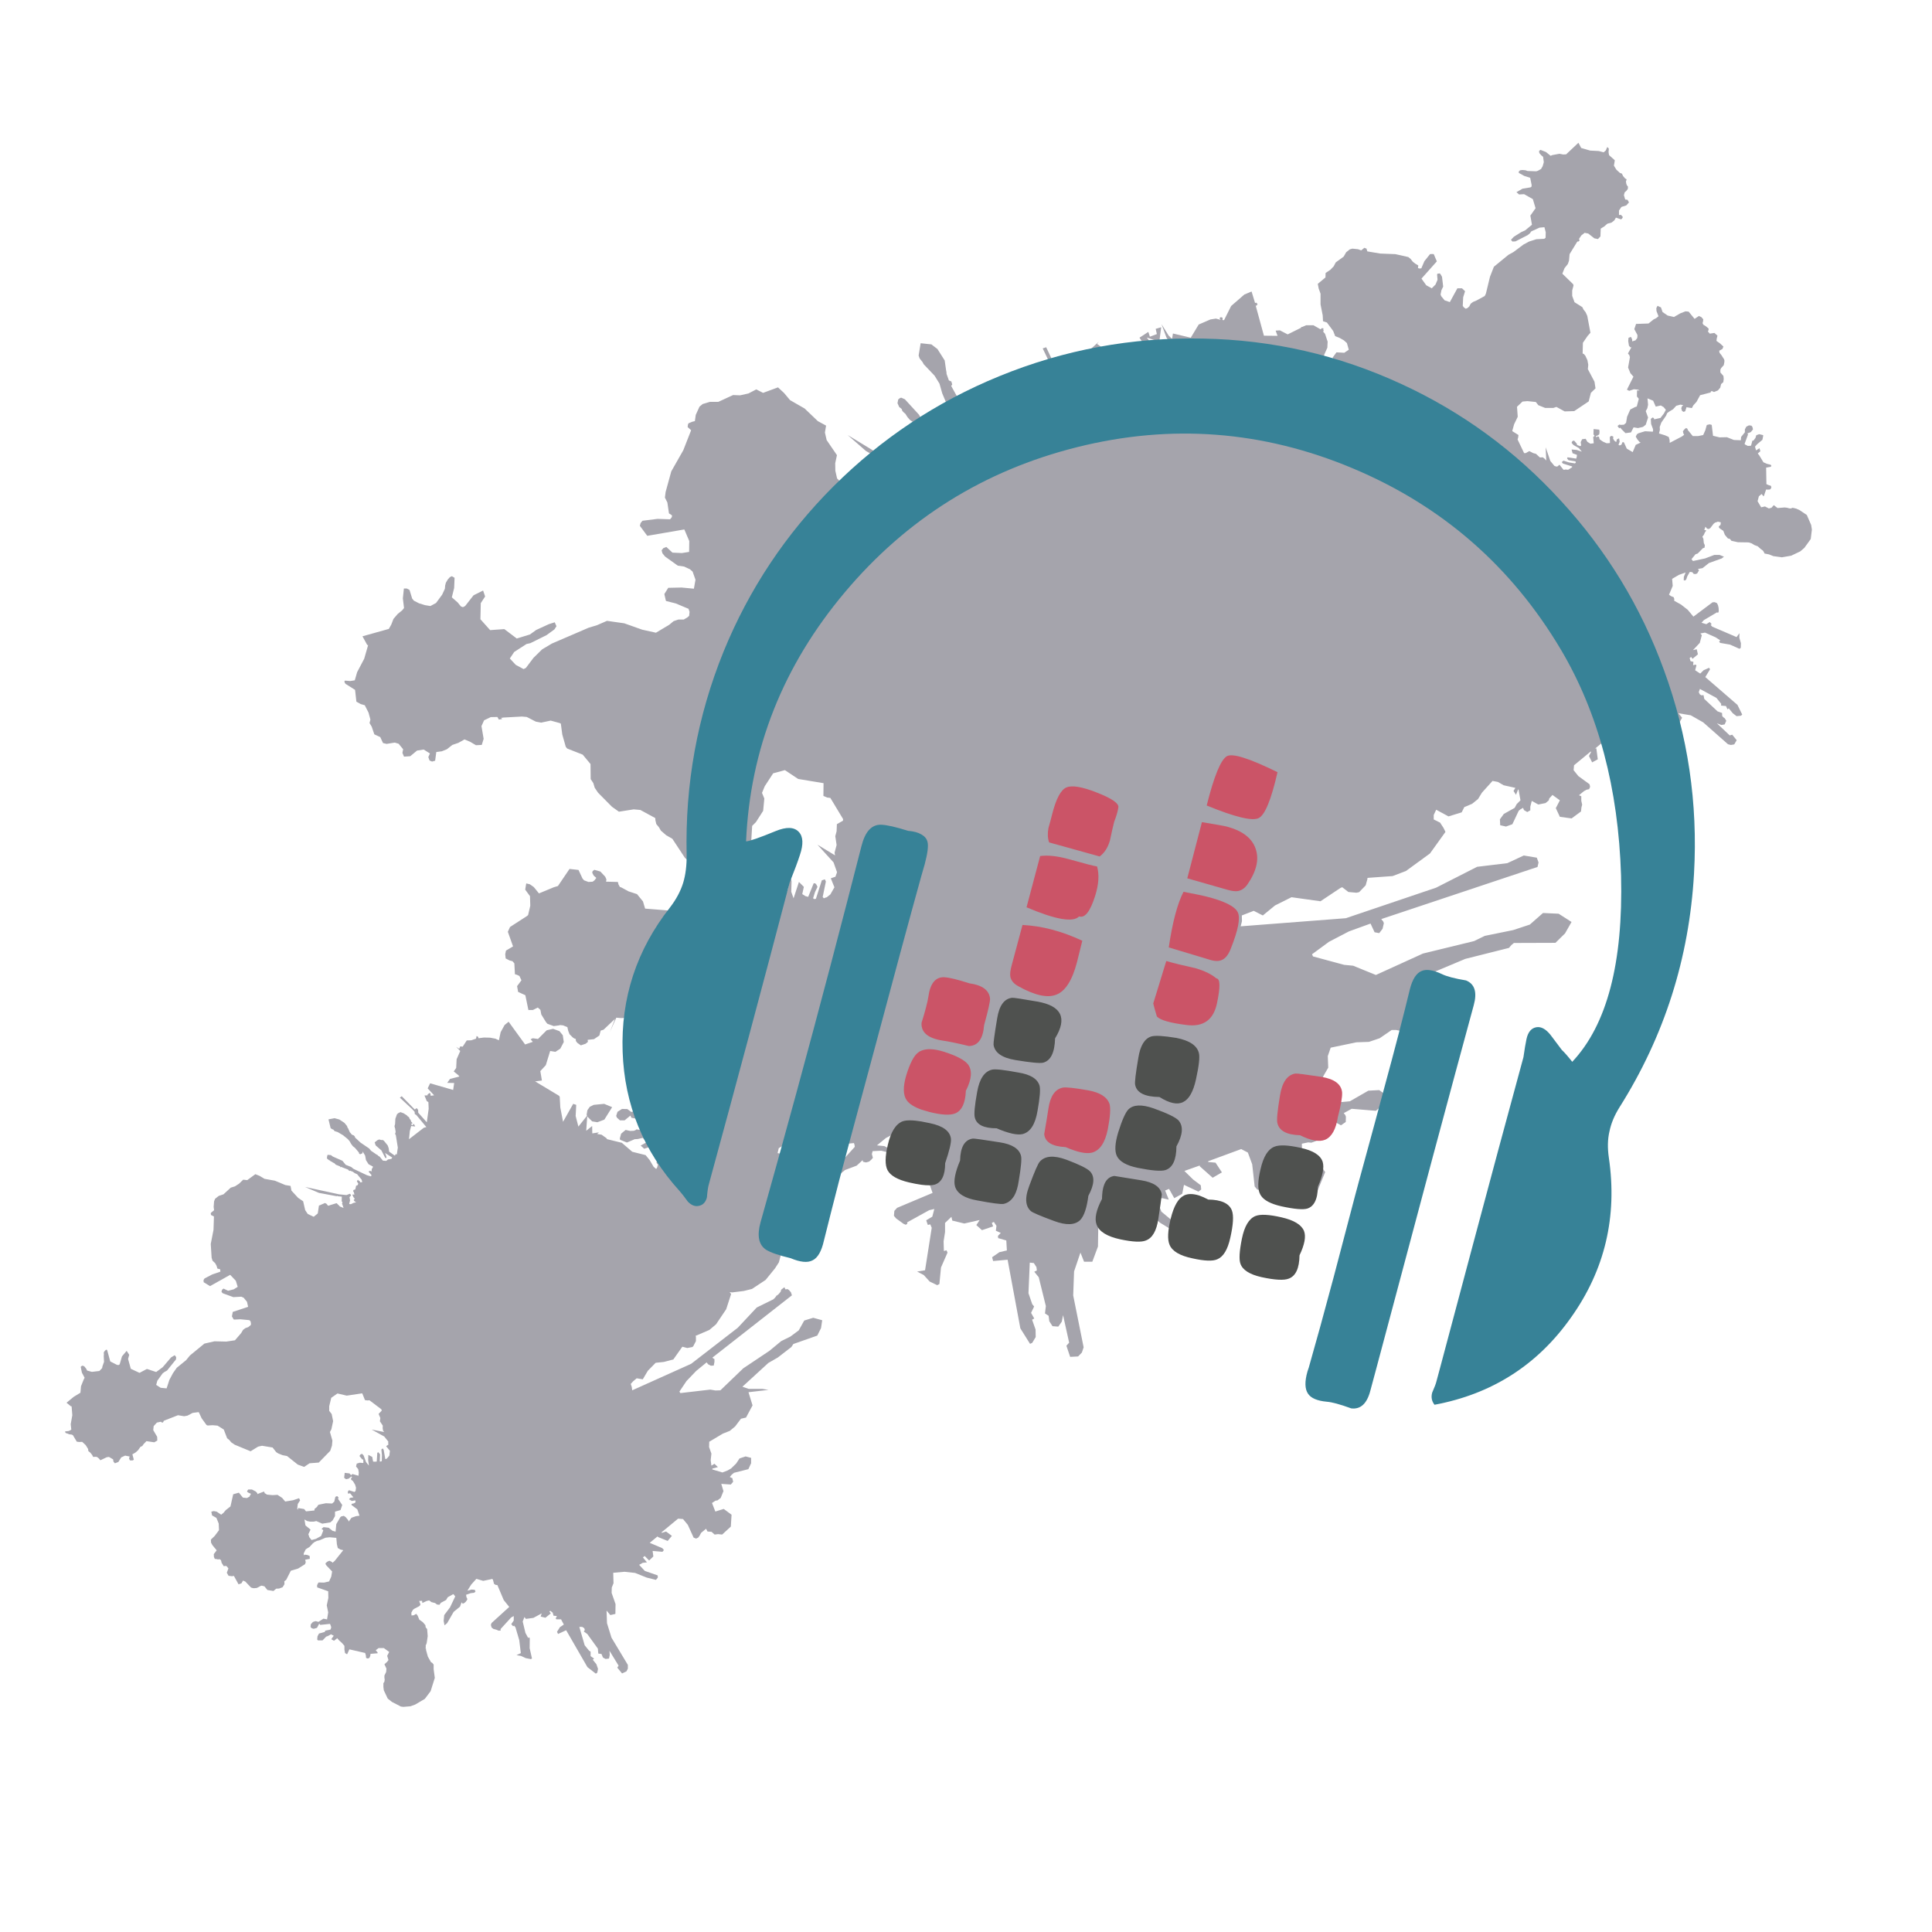 <?xml version="1.0" encoding="utf-8"?>
<!-- Generator: Adobe Illustrator 16.0.0, SVG Export Plug-In . SVG Version: 6.00 Build 0)  -->
<!DOCTYPE svg PUBLIC "-//W3C//DTD SVG 1.1//EN" "http://www.w3.org/Graphics/SVG/1.1/DTD/svg11.dtd">
<svg version="1.1" id="Layer_1" xmlns="http://www.w3.org/2000/svg" xmlns:xlink="http://www.w3.org/1999/xlink" x="0px" y="0px"
	 width="300px" height="300px" viewBox="0 0 300 300" enable-background="new 0 0 300 300" xml:space="preserve">
<g>
	<path fill="#A5A4AC" d="M274.939,72.163l0.112,0.135l-0.067,0.18l-0.74,0.135l0.044,2.564l0.36,0.157l0.313,0.09l0.045,0.068
		l0.046,0.202l-0.091,0.203l-0.135,0.112l-0.313,0.022l-0.271-0.022l-0.338,0.989l-0.067,0.068l-0.293-0.36l-0.427,0.36
		l-0.202,0.764l0.563,0.945l0.584-0.135l0.607,0.315l0.404-0.112l0.359-0.405l0.584,0.45l1.104-0.09l0.382,0.045l0.313,0.09
		l0.271,0.022l0.27-0.112l0.563,0.135l0.54,0.248l1.102,0.742l0.676,1.552l0.111,0.72l-0.18,1.462l-0.99,1.372l-0.629,0.54
		l-1.417,0.675l-1.438,0.247l-1.326-0.18l-0.676-0.27l-0.696-0.135l-0.112-0.248l-0.156-0.225l-0.315-0.225l-0.472-0.427
		l-0.495-0.18l-0.495-0.292l-0.112-0.022l-0.065-0.067l-0.068,0.045l-0.066-0.067l-0.248-0.022l-1.528-0.023l-1.013-0.225
		l-0.225-0.292l-0.314-0.067l-0.473-0.563l-0.248-0.63l-0.539-0.36l-0.111-0.112l-0.047-0.202l0.271-0.248l0.045-0.382L266.755,81
		l-0.448,0.157l-0.226,0.18l-0.495,0.652l-0.156,0.112l-0.203,0.045l-0.181-0.09l-0.226-0.27l-0.18,0.495l0.314,0.09l-0.225,0.315
		l-0.158,0.36l-0.225,0.292l0.157,0.337l0.067,0.652l0.156,0.337l-0.045,0.382l-0.271,0.09l-0.696,0.72l-0.135,0.112l-0.293,0.09
		l-0.629,0.765l0.225,0.292l1.889-0.404l1.418-0.54h0.83l0.676,0.27l-0.338,0.27l-2,0.719l-0.989,0.787l-0.722,0.135l0.182,0.203
		l-0.293,0.495l-0.27,0.09L263,89.118l-0.225-0.27l-0.383-0.045l-0.383,0.674l-0.181,0.518l-0.202,0.157l-0.18-0.067l0.021-0.517
		l0.271-0.675l-1.058,0.382l-1.033,0.607l0.09,1.102l-0.518,1.237l-0.068,0.067l0.113,0.135l0.248,0.158l0.381,0.157l0.09,0.27
		l-0.021,0.27l1.079,0.607l1.035,0.81l0.877,1.057l2.969-2.226l0.337-0.022l0.359,0.158l0.156,0.337l0.091,0.405l0.022,0.45
		l-0.045,0.248h-0.113l-0.066,0.045l-0.045-0.067l-2.046,1.214l-0.36,0.405l0.742,0.225l0.54-0.337l0.292,0.337l-0.157,0.113
		l0.247,0.27l3.778,1.619l0.448-0.607l-0.021,0.697l0.247,0.854l-0.021,0.72l-0.203,0.158l-1.461-0.652l-1.553-0.27l-0.156-0.225
		l0.201-0.157l-0.72-0.473l-1.664-0.742l-0.72,0.135l0.225,0.27l-0.314,1.192l-1.057,1.125l0.584-0.135l0.18,0.787l-0.83,0.697
		l-0.227-0.292l-0.225,0.18l0.135,0.472l0.45,0.112l-0.045,0.518l0.382-0.09l0.135,0.112l-0.201,0.765l0.787,0.518l0.518-0.518
		l0.854-0.382l0.157,0.225l-0.742,1.214l4.992,4.318l0.742,1.506l-0.202,0.18l-0.675,0.067l-0.585-0.45l-0.631-0.765l-0.201,0.157
		l-0.225-0.517l-0.766-0.067l0.021-0.27l-0.741-0.922l-2.563-1.394l-0.18,0.494l0.156,0.337l0.248,0.158l0.338-0.022l0.111,0.584
		l2.068,1.934l0.697,0.247l0.021,0.472l0.182,0.203l0.225,0.158l0.225,0.382l-0.248,0.562l-0.517,0.09l-0.696-0.27l2,1.889
		l0.383-0.112l0.697,0.854l-0.382,0.652l-0.518,0.09l-0.45-0.112l-3.846-3.396l-1.935-1.102l-1.911-0.314l0.563,0.697l-0.384,0.675
		l-1.506-0.27l-1.573-0.922l-0.765-0.203l-0.787,0.18l-1.574-0.36l-0.473,1.709l-0.113,1.709l0.338,1.844l0.045,1.484l-0.27,0.225
		l-0.449-0.09l-0.315-2.114l-0.719-1.035l-0.384,0.563l-0.246,0.54l-0.631-0.765l-0.27,0.248l0.563,0.809l-0.766,0.518l-0.81-0.27
		l-0.157,1.507l-0.337,0.157l-0.271-0.337l-0.404-2.046l-1.26,1.035l0.203-0.045l0.225,1.709l-0.877,0.472l-0.495-0.989l0.338-0.63
		l-0.067-0.067l-2.587,2.136l-0.067,0.765l0.742,0.922l1.731,1.259l0.091,0.405l-0.158,0.36l-0.404,0.09l-0.404,0.225l-0.766,0.629
		l0.36,0.158v0.697l0.136,0.607l-0.112,0.427l-0.067,0.629l-1.462,1.08l-1.821-0.248l-0.629-1.349l0.629-1.214l-1.146-0.832
		l-0.495,0.54l-0.09,0.315l-0.495,0.405l-1.124,0.225l-1.012-0.562l-0.227,0.899v0.563l-0.472,0.27l-0.495-0.292l-0.045-0.067
		l-0.111-0.292l-0.406,0.225l-0.27,0.225l-0.988,2.091l-0.99,0.36l-0.899-0.203l-0.044-0.922l0.605-0.832l1.688-0.944l0.314-0.584
		l0.584-0.585l-0.291-1.642l-0.067-0.067l-0.338,0.854l-0.382-0.607l0.291-0.472l-1.82-0.405l-0.898-0.518l-0.832-0.157
		l-1.643,1.821l-0.605,0.99l-0.922,0.742l-1.216,0.517l-0.405,0.81l-2.045,0.629l-1.912-1.034l-0.383,0.81v0.697l0.989,0.495
		l0.54,0.832l0.292,0.607l-2.405,3.351l-3.732,2.721l-2.068,0.787l-3.756,0.27l-0.202,0.045l0.067,0.067l-0.293,1.057l-1.012,1.057
		l-0.404,0.09l-1.26-0.113l-0.967-0.742l-0.271,0.112l-3.104,2.069l-4.498-0.629l-2.563,1.282l-1.889,1.551l-1.418-0.72l-1.844,0.72
		l0.022,0.899l-0.202,0.787l16.326-1.259l14.031-4.745l6.363-3.238l4.678-0.562l2.563-1.192l2.022,0.337l0.271,0.742l-0.156,0.697
		l-24.266,8.096l0.293,0.36l0.111,0.27l-0.201,0.877l-0.518,0.675l-0.721-0.135l-0.63-1.349l-3.351,1.214l-3.104,1.619l-2.631,1.934
		l0.156,0.337l4.834,1.305l1.396,0.135l3.53,1.438l7.309-3.328l7.938-1.934l1.664-0.81l4.407-0.899l2.586-0.854l2.047-1.799
		l2.428,0.112l2.002,1.282l-1.012,1.776l-1.484,1.462l-6.453,0.022l-0.404,0.337l-0.36,0.428l-6.791,1.708l-8.187,3.44l1.306,1.17
		l1.573,0.337l3.08,1.439l-5.06-1.125l-0.135,3.53l-2.632,2.385l-0.674-0.135h-0.697l-1.866,1.28l-1.664,0.563l-1.935,0.066
		l-4.002,0.832l-0.451,1.305l0.068,1.8l-0.766,1.325l-0.337,1.463l0.967-0.112l0.495,1.013l-1.417-0.136l-0.022,0.271l2.047,1.619
		l2.405-0.226l2.856-1.642l1.688-0.09l1.123,0.81l-0.382,1.371l-1.26,1.034l-3.755-0.313l-1.237,0.675l0.226,0.27l0.112,0.271
		l-0.022,0.832l-0.741,0.517l-0.854-0.471l-1.305-0.451l-0.135,1.979l-1.305,1.281l-0.99,0.358l-0.516-0.043l-0.968,0.201
		l0.022,2.34l2.226,0.135l1.372,1.934l-1.17,2.855l-2.743,1.08l-1.754-0.697l-0.563-0.697l-0.988-0.585v-0.606l-1.529,0.563
		l-0.695,0.449l-0.474,0.406l-0.63-0.047l-0.405-0.494l-0.382-3.439l-0.676-1.821l-1.033-0.54l-5.127,1.889v0.112l1.146,0.112
		l0.988,1.507l-1.438,0.832l-2.047-1.821l0.135-0.111l-2.475,0.877l1.35,1.326l1.193,0.899l0.066,0.651l-0.428,0.338l-2.248-1.057
		l-0.271,1.394l-1.236,0.675l-0.81-1.439l-0.606,0.248l0.563,1.416l-1.013-0.225l-0.899,0.157l0.766,1.935l2.563,2.137l-0.045,0.629
		l-0.605,0.248l-2.138-1.305l-2.315-2.068l-2.496-1.215l-2.721-0.72l-0.832,2.563l-0.854,0.943l-0.36,1.236l-0.045,2.969
		l-0.877,2.361h-1.281l-0.563-1.417l-0.989,2.924l-0.135,3.731l1.619,8.052l-0.271,0.81l-0.585,0.607l-1.237,0.066l-0.584-1.73
		l0.428-0.473l-0.944-4.272l-0.202,1.013l-0.539,0.764l-0.899-0.066l-0.495-0.765l-0.112-0.854l-0.563-0.359l0.137-1.146
		l-1.104-4.475l-0.697-0.854l0.406-0.202l-0.067-0.518l-0.405-0.63l-0.629-0.067l-0.203,4.745l0.585,1.709l0.292,0.36l-0.472,0.988
		l0.494,0.877l-0.337,0.181l0.539,1.528l0.022,1.17l-0.54,0.898l-0.337,0.157l-1.507-2.405l-1.979-10.658l-2.248,0.201l-0.158-0.585
		l1.125-0.786l1.168-0.271l-0.09-1.552l-1.258-0.36l-0.045-0.337l0.448-0.473l-0.765-0.338l0.09-0.765l-0.404-0.606l-0.314,0.157
		l0.203,0.539l-1.731,0.585l-0.877-0.787l0.517-0.787l-2.383,0.541l-1.867-0.451l-0.135-0.584l-0.989,0.944v1.416l-0.225,1.439
		l0.045,1.507l0.405-0.112l0.157,0.359l-1.012,2.315l-0.248,2.563l-0.337,0.18l-1.169-0.562l-0.922-1.014l-1.035-0.539l1.237-0.201
		l1.034-6.59l-0.225-0.539l-0.382,0.09l-0.248-0.721l0.944-0.562l0.315-1.192l-0.787,0.18l-3.463,1.912l0.067,0.067l-0.022,0.136
		l-0.225,0.156l-0.36-0.156l-1.147-0.832l-0.337-0.405l0.068-0.765l0.427-0.473l5.51-2.316l-0.697-1.979L143.884,179l-0.427-0.247
		l-0.292-0.358l0.045-1.08l-0.09-0.271l-0.09,0.045l-2.136-0.313l-1.439-1.058l-1.889,0.989l-1.394,1.146l1.147,0.111l0.787,0.405
		l0.044,0.18l-0.404,0.36l-0.9-0.227l-1.349,0.067l-0.112,0.45l0.157,0.584l-0.247,0.293l-0.337,0.292l-0.472,0.135l-0.427-0.09
		l-0.068-0.067l-0.044-0.201L133.025,181l-1.799,0.675l-2.653,2.183l-0.742,0.382l0.112-1.281l0.697-1.282l2.001-1.281l2.091-2.316
		l-0.045-0.314l-0.09-0.27l-1.619,0.156l-0.629,0.519l-1.574,0.358l-0.427,0.226l-0.472-0.157l-0.405-0.63l-0.899-0.54l-0.27-0.605
		h-0.72l-1.147,0.156l0.045-0.65l-0.833-0.137l0.225,0.519l-0.045,0.382l-0.27,0.248l-0.27,0.09l-1.327,0.271l-0.337,0.157
		l-0.697,0.428l-0.18,0.765l0.562,0.112l0.652-0.067l0.18,0.226l0.09,0.27l0.09,1.102l0.629,0.766l0.203,0.518l0.067,0.676
		l-0.113,0.428l0.09,0.27l0.63-0.27h0.563l-0.337-0.428l-0.248-0.607v-0.697l0.18-0.629l1.507-0.428l1.214,0.877l0.158,0.359
		l0.044,0.899l-0.517,0.652l-0.877,0.358l-0.382-0.045l-0.54-0.248l-1.417,1.147l-0.382,1.396l-1.372,2.181l0.113,0.157
		l-0.203,0.022l0.045,0.202l-0.067,0.18l-0.022,0.967l-0.157,0.832l0.359,1.574l0.382,0.742l-0.922,3.463l-0.607,0.944l-1.462,1.799
		l-2.114,1.396l-1.259,0.313l-1.821,0.226l-0.382-0.045l0.225,0.293l-0.764,2.36l-1.574,2.339l-1.035,0.877l-2.091,0.899
		l-0.067,0.045l0.067,0.09v0.697l-0.405,0.786l-0.135,0.136l-0.81,0.157l-0.742-0.202l-0.067,0.067l-1.349,1.91l-1.462,0.383
		l-1.282,0.135l-1.214,1.236l-0.787,1.327l-0.944-0.157l-0.562,0.473l-0.36,0.404l0.157,0.473l0.067,0.518l9.152-4.115l7.241-5.6
		l2.946-3.146l2.563-1.26l0.202-0.181l0.248-0.292v-0.137l0.045,0.068l0.36-0.293l0.292-0.359l0.09-0.314l0.495-0.382l0.157,0.337
		l0.337-0.045l0.225,0.156l0.292,0.339l0.157,0.472l-12.346,9.67l0.135,0.135l0.18,0.09v0.451l-0.112,0.562l-0.45,0.022
		l-0.427-0.226l-0.225-0.292l-1.619,1.327l-1.507,1.573l-1.102,1.642l0.157,0.226l4.633-0.539l0.809,0.135l0.765-0.022l3.553-3.418
		l4.07-2.721l1.822-1.507l1.417-0.697l1.304-0.967l0.854-1.529l1.395-0.428l1.394,0.383l-0.18,1.214l-0.585,1.17l-3.71,1.304
		l-0.314,0.474l-2.091,1.618l-1.484,0.854l-4.025,3.688l0.989,0.338h2.114l0.944,0.156l-3.103,0.359l0.629,2.047l-1.012,1.889
		l-0.787,0.182l-0.899,1.191l-0.832,0.695l-1.08,0.428l-2.114,1.26l-0.022,0.833l0.36,1.012l-0.112,1.013l0.112,0.854l0.472-0.292
		l0.54,0.517l-0.854,0.225l-0.022,0.137l1.574,0.472l0.81-0.313l0.54-0.314l0.787-0.765l0.518-0.787l0.944-0.313l0.855,0.225v0.832
		l-0.427,0.922l-2.227,0.563l-0.36,0.293l-0.292,0.358l0.247,0.135l0.135,0.022l0.135,0.585l-0.36,0.427L112,230.415l0.337,1.124
		l-0.427,1.057l-0.495,0.383l-0.315,0.045l-0.54,0.359l0.517,1.327l1.304-0.405l1.215,0.899l-0.113,1.845l-1.349,1.236l-0.63-0.067
		l-0.54,0.067l-0.472-0.428l-0.63-0.045l-0.225-0.428l-0.765,0.631l-0.225,0.426l-0.225,0.315l-0.337,0.157l-0.382-0.157
		l-0.899-1.979l-0.742-0.898l-0.765-0.066l-2.586,2.137l0.067,0.066l0.652-0.203l0.899,0.676l-0.652,0.787l-1.551-0.629l0.022-0.113
		l-1.259,1.035l1.956,0.83l0.248,0.293l-0.225,0.271l-1.529-0.135l0.112,0.854l-0.652,0.629l-0.697-0.697l-0.27,0.226l0.63,0.765
		l-0.652,0.067l-0.562,0.315l0.877,0.943l2.001,0.697l0.022,0.337l-0.292,0.358l-1.439-0.358l-1.799-0.72l-1.642-0.18l-1.754,0.156
		l0.045,1.619l-0.27,0.676l-0.023,0.832l0.607,1.73l-0.022,1.529l-0.787,0.18l-0.585-0.697l0.068,1.957l0.697,2.248l2.542,4.229
		v0.584l-0.225,0.429l-0.675,0.313l-0.742-0.898l0.202-0.314l-1.417-2.316l0.045,0.652l-0.113,0.563l-0.54,0.066l-0.405-0.225
		L93.4,256.83l-0.495-0.068l-0.068-0.765l-1.642-2.271l-0.54-0.384l0.157-0.247l-0.09-0.27l-0.315-0.203h-0.45l0.832,2.855
		l0.675,0.832l0.247,0.157v0.697l0.54,0.382l-0.203,0.182l0.563,0.695l0.248,0.721l-0.113,0.584l-0.225,0.158l-1.304-1.013
		l-3.306-5.733l-1.26,0.584l-0.157-0.338l0.45-0.719l0.607-0.404l-0.427-0.811h-0.72l-0.112-0.135l0.18-0.383l-0.517-0.045
		l-0.135-0.473l-0.36-0.293l-0.158,0.112l0.225,0.293l-0.832,0.675l-0.742-0.182l0.157-0.493l-1.282,0.696l-1.169,0.158
		l-0.225-0.293l-0.27,0.696l0.427,1.776l0.427,0.787l0.135-0.112l0.113,0.157l-0.022,1.528l0.36,1.597l-0.157,0.112l-0.81-0.157
		l-0.72-0.336L80.2,257.01l0.675-0.314l-0.248-2.023l-0.584-1.979l-0.225-0.271l-0.135,0.112l-0.292-0.337l0.382-0.563v-0.697
		l-0.405,0.226l-1.664,1.821l0.045,0.067v0.136l-0.315,0.021l-0.382-0.157l-0.428-0.112l-0.292-0.226l-0.113-0.403l0.113-0.293
		l2.743-2.496l-0.854-1.058l-0.989-2.339l-0.27-0.021l-0.247-0.158l-0.18-0.674l-0.135-0.112l-0.067,0.045l-1.304,0.271
		l-1.057-0.314l-0.81,0.898l-0.584,0.944l0.652-0.179l0.495,0.044l0.112,0.271l-0.202,0.18l-0.54,0.067l-0.72,0.247l0.045,0.338
		l0.158,0.338l-0.09,0.18l-0.157,0.225l-0.203,0.182l-0.27,0.135l-0.18-0.226l-0.247,0.675l-0.99,0.81l-1.012,1.755l-0.405,0.337
		l-0.135-0.696l0.09-0.899l0.899-1.191l0.81-1.709l-0.292-0.36l-0.877,0.496l-0.248,0.426l-0.809,0.429l-0.225,0.313l-0.382-0.045
		l-0.292-0.225L67,248.779l-0.36-0.271l-0.382,0.089l-0.674,0.315l-0.045-0.338l-0.45,0.022l0.202,0.539l-0.09,0.18l-0.135,0.113
		l-0.742,0.383l-0.203,0.156l-0.248,0.45l0.023,0.427l0.337-0.021l0.404-0.225l0.225,0.291l0.247,0.607l0.54,0.383l0.405,0.473
		l0.045,0.336l0.225,0.271l0.09,1.102l-0.158,1.08l-0.157,0.383l0.022,0.313l-0.067,0.067l0.112,0.136l-0.022,0.135l0.292,1.058
		l0.495,0.877l0.18,0.09l0.225,0.27v0.721l0.18,1.35l-0.652,2.068l-0.9,1.191l-1.484,0.877l-0.742,0.271l-1.102,0.09l-0.382-0.045
		l-1.394-0.72l-0.652-0.518l-0.607-1.281l-0.067-0.519v-0.584l0.158-0.247l0.045-0.359l-0.045-0.203v-0.383l0.27-0.562l0.045-0.519
		l-0.314-0.675l0.404-0.358l0.225-0.293l-0.203-0.651l0.315-0.606l-0.832-0.607h-0.81l-0.45,0.338l0.292,0.337v0.135l-1.102,0.091
		l-0.022,0.248l-0.112,0.313l-0.112,0.112l-0.203,0.045l-0.202-0.067l-0.045-0.067l-0.022-0.336l-0.113-0.384l-2.451-0.563
		l-0.337,0.744l-0.113-0.022l-0.225-0.158l-0.09-0.517v-0.586l-0.359-0.426l-0.472-0.429l-0.292-0.337l-0.495,0.404l-0.427-0.247
		l0.382-0.54l-0.428-0.225l-0.472,0.27l-0.27,0.09l-0.563,0.585h-0.72l-0.112-0.135l0.045-0.495l0.225-0.428l0.877-0.247
		l0.067-0.067l0.022-0.135l0.787-0.156l0.067-0.068l0.09-0.313l-0.158-0.45l-0.045-0.066l-1.506,0.156l-0.158-0.201l-0.315,0.605
		l-0.067,0.068l-0.472,0.135l-0.315-0.09l-0.18-0.203l0.045-0.404l0.292-0.336l0.067-0.047l0.382-0.111l0.45,0.111l0.764-0.494
		l0.563,0.112l0.18-1.079l-0.225-1.104l0.247-1.146l-0.022-1.034l-1.709-0.606l-0.022-0.337l0.18-0.36l0.067-0.067l0.832,0.022
		l0.787-0.181l0.337-0.741l0.135-0.81l-0.877-0.922l-0.112-0.158l-0.045-0.181l0.27-0.247l0.337-0.156l0.382,0.18l0.112,0.135
		l0.337-0.292l1.327-1.664l-0.427-0.09l-0.427-0.248l-0.135-0.584l-0.09-0.989l-1.034-0.091l-0.63,0.067l-0.944,0.404l-0.405,0.09
		l-0.337,0.157l-0.292,0.226l-0.495,0.541l-0.607,0.382l-0.315,0.63l0.022,0.314l0.135-0.112l0.382,0.045l0.382,0.157l0.023,0.449
		l-0.72,0.135l0.09,0.383l-0.112,0.314l-1.08,0.676l-1.125,0.336l-0.719,1.416l-0.292,0.227l0.022,0.449l-0.292,0.473l-0.54,0.202
		l-0.45,0.022l-0.427,0.359l-0.944-0.158l-0.45-0.562l-0.45-0.112l-0.248,0.09l-0.09,0.067l-0.405,0.202l-0.45,0.045l-0.247-0.045
		l-0.203-0.066l-0.876-0.923l-0.36-0.157l-0.247,0.428l-0.45,0.156l-0.72-1.304l-0.314,0.045l-0.518-0.067l-0.27-0.473l0.247-0.675
		l-0.292-0.358l-0.225-0.022l-0.203,0.045l-0.337-0.54l-0.09-0.404l-0.247-0.156l-0.203,0.045l-0.427-0.092l-0.067,0.047
		l-0.157-0.338l-0.022-0.449l0.45-0.586l-0.652-0.787l-0.225-0.403l-0.022-0.474l0.584-0.563l0.675-0.898l-0.045-1.034l-0.359-0.878
		l-0.675-0.383l-0.112-0.584l0.382-0.09l0.45,0.09l0.697,0.473l0.36-0.292l0.36-0.427l0.72-0.563l0.427-1.89l0.877-0.247
		l0.629,0.765l0.63,0.067l0.405-0.226l0.067-0.18l0.157-0.248l-0.359-0.156l-0.248-0.158l0.022-0.135l0.158-0.226h0.562l0.607,0.315
		l0.247,0.27l-0.022,0.136l1.057-0.405l0.112,0.271l0.248,0.136l0.045,0.066l0.899,0.091l0.787-0.045l0.719,0.472l0.472,0.563
		l1.237-0.202l0.922-0.314l0.158,0.336l-0.36,0.563l-0.09,0.742l0.112,0.157l0.022-0.271l0.944,0.157l0.292,0.359l1.304-0.136
		l0.022-0.247l0.36-0.292l0.203-0.313l0.09-0.047l1.102-0.225l0.967,0.045l0.337-0.292l0.157-0.696l0.112-0.112l0.203-0.045
		l0.225,0.27l-0.135,0.112l0.675,0.99l-0.27,0.787l-0.854,0.246v0.696l-0.382,0.675l-0.337,0.293l-1.259,0.203l-0.922-0.404
		l-0.405,0.09h-0.562l-0.45-0.09l-0.427-0.248l0.157,0.922l0.787,0.652l-0.337,0.719l0.158,0.473l0.337,0.428l0.675-0.18l0.81-0.45
		l0.337-0.854l-0.113-0.156h-0.112v-0.135l0.27-0.227l0.787,0.092l0.629,0.494l0.135,0.021l0.315,0.091l0.112-1.17l0.63-1.079
		l0.135-0.111l0.405-0.091l0.292,0.202l0.405,0.494l0.045,0.203l0.45-0.607l0.72-0.248l0.517-0.066l-0.337-0.989l-0.899-0.674
		v-0.136l0.09-0.067l0.18-0.022l0.27-0.111l0.09-0.18l-0.045-0.203l-0.54,0.09l-0.427-0.248l0.158-0.225l0.517-0.09l-0.517-0.63
		l-0.203,0.045h-0.112l-0.045-0.202l0.067-0.201l0.135-0.113l0.832,0.271l0.18-0.157l0.067-0.494l-0.135-0.473l-0.337-0.563
		l-0.292-0.225v-0.248l0.158-0.113l-0.113-0.135l-0.427,0.338l-0.405,0.09l-0.292-0.225l0.09-0.766l0.742,0.09l0.248,0.271
		l0.202-0.18l0.945,0.27l0.045-0.495l-0.09-0.539l-0.337-0.405l0.112-0.449l0.472-0.136l0.495,0.046l0.067-0.046l-0.023-0.472
		l-0.18-0.067l-0.405-0.495l0.09-0.18l0.135-0.111l0.202-0.045l0.225,0.27l0.36,0.988l0.45,0.563l-0.113-0.832l0.022-0.832
		l0.607,0.313l0.135,0.721l0.248,0.021l0.315-0.021l0.09-1.35l0.135-0.111l0.292,0.337l-0.045,1.103l0.112,0.021l0.203-0.066
		l0.022-0.968l-0.09-0.832l0.203-0.18l0.157,0.225l0.248,1.417l0.135,0.022l0.203-0.181l0.292-0.359l0.09-0.742l-0.585-0.719
		l0.36-0.271l-0.045-0.201l0.022-0.248l-0.63-0.787l-1.956-1.078l1.956,0.382l-0.18-0.202l-0.067-0.404l0.022-0.383l-0.45-0.675
		l0.067-0.519l-0.27-0.629l0.495-0.518l-0.068-0.202l-1.844-1.396l-0.315,0.022l-0.382-0.045l-0.427-1.058l-2.406,0.359
		l-1.439-0.337l-0.967,0.675l-0.315,1.305v0.72l0.382,0.494l0.225,1.103l-0.27,1.26l-0.225,0.428l0.382,1.326l-0.067,0.787
		l-0.27,0.81l-1.776,1.821l-1.439,0.113l-0.832,0.562l-0.989-0.359l-1.664-1.327l-0.697-0.135l-0.675-0.27l-0.315-0.202l-0.562-0.72
		l-1.642-0.271l-0.607,0.135l-1.169,0.721l-2.451-1.012l-0.563-0.383l-0.27-0.338l-0.36-0.292l-0.517-1.349l-0.967-0.607
		l-0.765-0.066l-0.765,0.045l-0.18-0.068l-0.765-1.057l-0.427-0.922l-0.112-0.022l-0.854,0.112l-0.81,0.428l-0.517,0.09
		l-0.945-0.157l-2.136,0.832l-0.157,0.112l0.067,0.066l-0.202,0.157l-0.248-0.157l-0.607,0.135l-0.495,0.541l-0.067,0.629
		l0.607,1.035l0.023,0.584l-0.473,0.271l-1.214-0.18l-0.45,0.472l-0.202,0.292l-0.27,0.112l-0.382,0.54l-0.405,0.36l-0.472,0.27
		l0.225,0.854l-0.27,0.112l-0.247-0.045l-0.068,0.067l-0.157-0.338l0.09-0.313l-0.697-0.136l-0.607,0.271l-0.45,0.72l-0.54,0.203
		l-0.225-0.271l-0.045-0.337l-0.652-0.384l-0.337,0.047l-0.99,0.472l-0.247-0.292l-0.292-0.227l-0.248-0.021l-0.337,0.021
		l-0.157-0.313l-0.292-0.358l-0.292-0.227l-0.045-0.337l-0.38-0.611l-0.54-0.494l-0.45,0.022l-0.382-0.047l-0.607-1.012l-0.18-0.089
		l-0.382-0.046l-0.382-0.156h-0.113l-0.18-0.226l0.067-0.067l0.54-0.066l0.382-0.203l-0.09-0.854l0.248-1.395l-0.113-1.417
		l-0.067,0.067l-0.719-0.584l1.124-0.924l1.035-0.629l0.09-1.013l0.427-1.058l0.135-0.246l-0.427-0.811l-0.18-0.898l0.225-0.182
		l0.315,0.09l0.292,0.36l0.157,0.313l0.742,0.203l1.169-0.135l0.427-0.449l0.045-0.271l0.247-0.696l-0.044-0.899l0.022-0.247
		l-0.022-0.314l0.157-0.247l0.202-0.181l0.135,0.022l0.045,0.066l0.472,1.732l1.057,0.539l0.248,0.021l0.158-0.111l0.359-1.236
		l0.72-0.854l0.405,0.606l-0.18,0.652l0.427,1.528l1.35,0.63l1.147-0.607l1.439,0.474l1.012-0.742l1.305-1.528l0.562-0.338
		l0.225,0.293l-0.023,0.358l-1.394,1.731l-0.405,0.226l-0.292,0.226l-0.809,1.123l-0.18,0.652l0.697,0.45l0.922,0.09l0.427-1.306
		l0.562-1.057l0.585-0.832l1.461-1.191l0.585-0.721l2.249-1.844l1.574-0.359l1.821,0.045l1.35-0.202l0.967-1.124l0.292-0.494
		l0.36-0.27l0.45-0.158l0.359-0.293l0.067-0.18l-0.067-0.404l-0.18-0.202l-1.417-0.136l-0.9,0.045l-0.135-0.021l-0.27-0.473
		l0.135-0.697l2.383-0.787l-0.18-0.787l-0.517-0.629l-0.36-0.158l-1.237,0.068l-1.664-0.607l-0.18-0.226l0.09-0.313l0.225-0.181
		l0.72,0.337l0.877-0.225l0.607-0.383l-0.292-0.944l-0.877-0.922l-3.126,1.755l-0.989-0.607l-0.022-0.338l0.157-0.246l1.214-0.631
		l1.192-0.404l0.067-0.066l-0.045-0.18l0.022-0.137l-0.45-0.111l-0.135-0.449l-0.225-0.405l-0.405-0.382l-0.135-0.45l-0.135-2.137
		l0.428-2.203l0.067-2.069l-0.45-0.225l-0.045-0.202l0.023-0.135l0.495-0.405l-0.068-0.517l0.068-0.878l0.157-0.383l0.562-0.448
		l0.742-0.248l1.125-1.034l0.652-0.202l0.629-0.405l0.652-0.629l0.629,0.067l1.259-0.922l0.675,0.271l0.742,0.448l1.619,0.293
		l1.619,0.675l0.81,0.135l0.135,0.721l1.034,1.124l0.787,0.539l0.315,1.372l0.405,0.606l0.922,0.429l0.63-0.519l0.18-1.215
		l0.944-0.404l0.248,0.136l0.225,0.293l1.327-0.405l0.517,0.518l0.562,0.226l-0.247-0.721l0.067-0.066v-0.112l-0.112-0.136
		l0.022-0.719l-0.652-0.067l-0.045-0.067l-0.09,0.067l-2.766-0.519l-2.159-0.922l5.285,1.146l1.146,0.113l0.54-0.203l0.18,0.203
		l-0.09,0.18l-0.158,0.135l0.09,0.518l-0.113,0.428l-0.022,0.135l0.27,0.021l0.405-0.201l0.405-0.09l-0.248-0.158l-0.112-0.157
		v-0.112l0.157-0.111l-0.225-0.271l-0.158-0.36l0.045-0.045l0.27,0.022l-0.09-0.382l-0.112-0.157l0.067-0.181l0.27-0.09l0.135-0.584
		l0.202-0.047l0.135-0.246l-0.225-0.383l0.158-0.246l0.18,0.201l0.067-0.045l0.112,0.247l0.315-0.022l-0.09-0.381l-0.697-0.854
		l-0.36-0.157l-0.314-0.227l-0.292-0.111l-0.067-0.066l-0.067,0.066l-0.18-0.066l-0.135-0.158l-1.169-0.449l-0.022,0.135
		l-0.045-0.066v-0.113l-0.675-0.27l-0.18-0.201l-0.36-0.182l-0.045-0.066l-0.203-0.067l-0.112-0.136l-0.112-0.021l-0.36-0.292
		l0.045-0.383l0.067-0.181l0.517,0.045l0.292,0.226l1.484,0.651l0.517,0.631l0.854,0.337l0.36,0.293l2.091,0.989l0.629,0.18
		l0.022-0.111l0.068-0.068l-0.473-0.563l0.158-0.111l0.247,0.021l0.113,0.135l-0.045-0.18l0.022-0.27l0.157-0.248l0.022-0.136
		l-0.675-0.358l-0.404-0.631l-0.135-0.72l-0.382-0.629l-0.022,0.271l-0.337,0.156l-0.18-0.066l-0.045-0.202l-0.584-0.697
		l-0.36-0.293l-0.27-0.358l-0.225-0.405l-0.292-0.337l-0.72-0.586l-0.832-0.493l-0.495-0.158l-0.18-0.226l-0.18-0.066l-0.248-0.157
		l-0.337-1.372l0.945-0.18l0.742,0.202l0.787,0.519l0.405,0.493l0.09,0.271l0.112,0.136l0.067,0.202l0.045,0.066l0.112,0.271
		l0.337,0.404l0.292,0.111l0.18,0.202v0.113l0.876,0.809l1.327,0.9l0.292,0.358l0.854,0.586l0.18,0.09l0.112,0.135l0.18,0.09
		l0.517,0.63l0.517,0.045l0.27-0.225l0.54-0.091l0.067-0.18l0.135,0.021l-1.214-0.764l0.157,0.336l0.09,0.383l-0.067,0.068
		l-0.135-0.023l-0.585-1.146l-0.899-0.787l-0.157-0.472l0.427-0.338l0.27-0.112l0.45,0.112l0.045-0.067l0.247,0.157l0.585,0.72
		l0.157,0.45l0.067,0.517l0.854,0.607l0.135-0.111v-0.135l0.202,0.09l0.158-1.08l-0.315-1.957l-0.113-0.156l0.09-0.292l-0.045-0.339
		l-0.045-0.066l0.068-0.066l-0.068-0.067l-0.09-0.382l0.09-0.315l0.045-0.832l0.248-0.696l0.203-0.181l0.337-0.157l0.495,0.18
		l0.495,0.315l0.112,0.136l0.225,0.156l0.112,0.271l0.135,0.135l0.09,0.271l0.18,0.203l-0.022,0.135l-0.112-0.022l-0.023,0.135
		l0.135,0.136l0.27-0.226l0.203,0.405l-0.629-0.068l-0.203,0.766l-0.135,1.281l2.293-1.775l0.405-0.112l-1.552-1.867l-0.247-0.157
		l-0.022-0.336l-0.36-0.406l-1.934-1.799l0.292-0.225l2.024,2.068l0.292-0.226l0.225,0.271l0.022,0.448l1.327,1.484l0.292-2.091
		l-0.045-1.035l-0.248-0.157l-0.359-0.877l0.45-0.021l0.067-0.045l-0.067-0.067l0.292-0.226h0.135l0.045,0.068l0.045,0.336
		l0.517-0.066l-0.067-0.09L66.407,169l0.382-0.787l3.576,1.035l0.158-1.079l-1.08-0.022l0.427-0.606l1.462-0.384l-0.158-0.201
		l-0.72-0.585l0.382-0.539l0.067-1.351l0.563-1.281l-0.63-0.651l0.473,0.313l0.157-0.383l0.382,0.047l0.629-0.969l0.697-0.021
		l0.742-0.247l0.09-0.427l0.248,0.156l0.045,0.202l0.832-0.112l0.967,0.022l0.832,0.157l0.54,0.248l0.27-1.26l0.607-1.103
		l0.629-0.519l2.563,3.531l1.192-0.404l-0.337-0.404l0.337-0.158l0.81,0.112l1.349-1.349l0.99-0.227l0.989,0.359l0.517,0.631
		l0.157,1.057l-0.54,1.034l-0.765,0.495l-0.809-0.135l-0.675,2.203l-0.854,0.922l0.247,1.461l-1.057,0.136l3.71,2.228l0.112,0.156
		l0.09,1.664l0.427,2.227l1.574-2.787l0.472,0.156l-0.09,1.731l0.427,1.642l1.327-1.664l-0.045-0.201l0.113-0.676l0.382-0.539
		l0.607-0.293l1.619-0.156l1.237,0.517l-1.214,1.935l-1.08,0.404l-0.81-0.135l-0.765-0.766l-0.157,2.227l0.922-0.742l0.022,1.146
		l1.035-0.156l-0.292,0.247l0.697,0.112l0.854,0.606l-0.09,0.067l2.384,0.585l1.619,1.394l2.069,0.518l0.63,0.766l0.607,1.034
		l0.405,0.36l0.157-0.248l0.113-0.428l-0.225-0.293l0.09-0.314l-0.382-0.606l-0.697-1.552l-0.922,0.293l-0.54-0.495l0.967-0.539
		l-0.652-0.651l-0.787,0.18l-0.45,0.021l-1.214,0.519l-1.057-0.429l-0.045-0.201l0.202-0.742l0.697-0.585l0.697,0.157l0.584-0.022
		l0.27-0.112l0.135-0.111l1.349,0.203l0.36-0.541v-0.832l0.022-0.135l-2.519-0.494l-0.158-0.338l-0.899,0.742h-0.719l-0.473-0.428
		l-0.112-0.271l0.203-0.629l0.697-0.449l0.832,0.021l0.607,0.45l1.372-0.315l0.787,0.405l0.922-1.574l0.247-1.866l1.417-2.429
		l-0.09,0.067l-0.27-0.359l0.337-0.293l0.113,0.137l0.022-0.113l-0.068-0.09l-2.114-1.867l0.09-0.563l0.562-0.449l1.259,0.359
		l1.417,0.157l0.854-0.944l0.562-1.191l-0.787-1.934l-0.09-0.518l0.225-0.182l0.337-0.156h0.72l0.337,0.428l0.18,0.337l0.585-0.271
		l3.081-1.82l-1.192-1.014l0.495-2.539l-0.81-0.271l-0.719-0.449l-2.159-0.203l-0.54,0.09h-1.282l-2.676,1.014l-0.832,0.695
		l-0.248,0.676l0.067-0.045l0.18-0.045l0.652,0.045l0.45,0.563l-0.112,0.45l-0.202,0.292l-0.518-0.045l-0.562-0.247l-0.135,0.696
		l-0.225,0.428l-0.067,0.066l-0.922,0.158l-2.204,0.156l-0.765-0.066l-0.989,2.203l0.787-2.023l-1.777,1.687l-0.45,0.136
		l-0.202,0.765l-0.832,0.563l-0.99,0.111l0.045,0.314l-0.36,0.293l-0.742,0.246l-0.54-0.381l-0.225-0.293l-0.022-0.314l-0.202-0.067
		l-0.248-0.157l-0.517-0.517l-0.203-0.519l-0.135-0.584l-0.675-0.271l-0.517-0.045l-0.067,0.045l-0.854,0.112l-0.99-0.36
		l-0.225-0.271l-0.72-1.168l-0.135-0.721l-0.405-0.359l-0.765,0.383h-0.697l-0.473-2.294l-1.125-0.519l-0.157-0.898l0.675-0.899
		l-0.315-0.675l-0.382-0.18l-0.314-0.09l-0.09-1.688l-0.292-0.337l-0.45-0.113l-0.607-0.315l-0.067-0.652l0.112-0.563l1.102-0.652
		l-0.809-2.271l0.337-0.742l2.676-1.732l0.135-0.135l0.337-1.439l-0.045-1.484l-0.742-1.012l0.158-0.967l0.562,0.135l0.607,0.427
		l0.809,0.989l2.271-0.944l0.674-0.203l1.799-2.653l1.394,0.157l0.63,1.35l0.247,0.27l0.675,0.248l0.652-0.045l0.292-0.225
		l0.27-0.36l-0.405-0.36l-0.225-0.427l0.045-0.248l0.27-0.225l0.945,0.27l0.742,0.787l0.158,0.337l0.044,0.18l-0.067,0.203
		l0.045,0.067l1.799,0.045l0.09,0.382l0.225,0.405l0.135,0.022l1.214,0.652l1.304,0.427l0.922,1.125l0.337,1.125l3.643,0.292
		l0.067,0.674l-0.899,0.607l-0.563,1.169l0.09,0.27l0.247-0.427l1.327,0.765l0.247,0.72l2.024,0.607l0.27-0.36l1.169-0.742
		l1.979,0.27l1.372,0.517l0.743-0.27l0.54-0.563l0.112-0.45l0.203-0.045l0.314-0.022l0.203,0.652l-0.135,0.112l0.135,0.45
		l0.27,1.304l-0.832,1.169l-1.529-0.157l-0.292,1.191l-0.854,0.81l-0.877,0.248l-1.934-0.382l-1.192-1.147l-0.697-0.135l-0.99-0.36
		l-0.54-0.36l-0.585-0.584l-0.225,1.619l0.899,1.349l-0.944,1.013v0.696l0.315,0.922l2.519-0.181l1.079-1.26l-0.18-0.09
		l-0.112-0.135l0.09-0.181l0.607-0.27l1.012,0.675l0.81,0.988l-0.09,0.067l0.315,0.067l0.36,0.314l0.899-1.775l1.395-1.283
		l0.359-0.158l0.607,0.18l0.405,0.495l0.248,0.607l0.09,0.652l0.54-0.338l0.405-0.359l0.135,0.021l1.169-0.021l0.854,0.203
		l0.067-1.777l-1.08-1.462v-0.112l0.225-0.18l0.315,0.09l0.36,0.045l0.292-0.225l0.044-0.405l-0.809-0.27l-0.675-0.518l0.495-0.27
		l0.877,0.225l-0.517-1.349l-0.314,0.045l-0.18-0.202l0.022-0.27l0.225-0.157l0.337-0.158l1.125,0.81l0.337-0.022l0.337-0.742
		l0.067-0.899l-0.203-1.102l-0.27-0.495l0.09-0.292l0.337-0.18l-0.113-0.27l-0.27,0.112l-0.203,0.18l-0.404,0.09l-0.54-0.112
		l-0.45-0.382l0.517-1.237l1.192,0.563l0.203,0.405l0.315-0.023l0.787,0.518l0.54,0.517l0.518-0.787l0.045-0.967l-0.382-0.742
		l0.45-0.72h0.854l0.63,0.518l0.27-0.09l0.203-0.764l-0.225-0.27l-0.314-0.675l-0.023-0.337l0.517-0.18l0.203-0.045l0.225,0.27
		l0.09,0.405l-0.045,1.641l0.36,1.012l0.832-2.541l0.765,0.764l-0.248,1.125l0.495,0.315l0.427,0.112l0.854-2.114l0.248,0.022
		l0.18,0.203l0.158,0.337l-0.382,0.81l-0.292,0.944l0.112,0.135l0.315-0.022l0.922-2.878l0.473-0.157l0.157,0.337l-0.495,2.406
		l0.18,0.203l0.27-0.112l0.18-0.045l0.563-0.45l0.629-1.102l-0.562-1.395l0.719-0.247l0.248-0.697l-0.54-1.529l-2.496-2.744
		l2.788,1.687l-0.067-0.067l-0.067-0.382l0.315-1.192l-0.203-1.372l0.203-0.764l0.045-1.102l0.944-0.54l0.022-0.248l-1.979-3.283
		l-0.518-0.067l-0.562-0.248l0.022-1.979l-3.936-0.652l-2.069-1.372l-1.821,0.495l-1.304,2.001l-0.427,1.034l0.36,0.877l-0.18,1.912
		l-1.125,1.754l-0.584,0.584l-0.135,2.249l-1.327,2.227l-3.846,1.776l-2.249-0.495l-1.574,0.36l-1.304-1.147l-1.957-2.968
		l-0.944-0.54l-0.832-0.72l-0.315-0.54l-0.405-0.495l-0.135-0.585l-0.022-0.337l-2.316-1.259l-1.034-0.09l-2.294,0.36l-1.079-0.765
		l-2.159-2.182l-0.517-0.764l-0.225-0.742l-0.405-0.607l-0.023-2.338l-1.214-1.462l-2.406-0.944l-0.225-0.27l-0.54-1.911
		l-0.225-1.687l-0.18-0.09l-1.394-0.382l-1.484,0.315l-0.832-0.157l-1.394-0.72l-0.765-0.067l-2.901,0.157l-0.202,0.045
		l-0.135-0.023l0.18,0.203l-0.517,0.09l-0.225-0.405l-1.035,0.022l-1.034,0.495l-0.405,0.899l0.337,1.979l-0.292,0.944l-0.899,0.045
		l-0.922-0.54l-0.855-0.36l-0.967,0.54l-0.922,0.314l-0.854,0.675l-0.787,0.315l-0.854,0.112l-0.18,1.349l-0.472,0.135l-0.382-0.158
		l-0.045-0.09l-0.157-0.45l0.248-0.562l-0.967-0.607l-1.034,0.158l-1.057,0.877l-0.967,0.067l-0.248-0.585l0.113-0.562l-0.697-0.854
		l-0.607-0.18l-1.26,0.202l-0.562-0.135l-0.427-0.922l-0.922-0.428l-0.405-1.191l-0.337-0.563l0.135-0.54l-0.292-1.08l-0.584-1.146
		l-0.629-0.18l-0.607-0.337l-0.067-0.045l-0.202-1.821l-1.462-0.922l-0.112-0.135l-0.09-0.27l0.113-0.113l0.787,0.068l0.72-0.113
		l0.36-1.259l1.102-2.091l0.607-2.114l-0.135-0.022l-0.742-1.349l4.093-1.147l0.382-0.675l0.337-0.877l0.652-0.764l0.697-0.563
		l0.292-0.36l-0.18-1.506l0.158-1.529h0.45l0.427,0.225l0.405,1.327l0.27,0.337l0.787,0.405l0.945,0.292l0.832,0.135l0.877-0.473
		l0.944-1.282l0.427-0.922l0.045-0.517l0.113-0.427l0.292-0.495l0.315-0.36l0.315-0.158l0.427,0.248l-0.067,1.597l-0.36,1.439
		l0.899,0.787l0.517,0.63l0.315,0.112l0.337-0.18l1.304-1.665l1.484-0.742l0.314,0.922l-0.675,1.035L74.6,96.157l1.507,1.687
		l2.204-0.157l1.934,1.461l2.046-0.629l0.967-0.697l1.957-0.9l0.922-0.292l0.27,0.607l-0.315,0.495l-1.237,0.899l-2.496,1.237
		l-0.607,0.135l-1.912,1.237l-0.675,1.012l0.922,0.989l1.214,0.652l0.36-0.18l1.169-1.552l1.349-1.327l1.507-0.899l5.689-2.451
		l1.327-0.405l1.552-0.675l2.676,0.382l2.789,0.989l2.136,0.472l2.069-1.237l0.675-0.562l0.742-0.247h0.832l0.54-0.315l0.292-0.248
		l0.068-0.629l-0.158-0.473l-1.979-0.832l-1.507-0.382l-0.045-0.09l-0.225-0.989l0.607-0.967l2.069-0.044l1.912,0.18l0.247-1.394
		l-0.45-1.259l-0.405-0.36l-0.922-0.427l-0.967-0.135l-1.979-1.417l-0.405-0.495l-0.135-0.472l0.27-0.337l0.472-0.18l0.944,0.876
		l1.462,0.067l1.124-0.18l0.023-1.687l-0.765-1.799l-5.757,0.989l-1.147-1.552l0.112-0.427l0.292-0.36l2.339-0.292l1.934,0.067
		l0.135-0.135l0.157-0.225l0.022-0.248l-0.472-0.314l-0.248-1.687l-0.382-0.765l0.112-0.877l0.877-3.193l1.866-3.283l1.214-3.103
		l-0.54-0.495l0.045-0.382l0.09-0.203l0.607-0.247l0.382-0.09l0.135-0.967l0.584-1.282l0.495-0.405l1.124-0.337h1.304l2.294-1.057
		l1.08,0.045l1.304-0.292l1.214-0.63l1.057,0.54l2.316-0.854l0.944,0.877l0.922,1.102l2.271,1.304l2.046,1.957l1.282,0.697
		l-0.18,1.08l0.27,1.169l1.597,2.339l-0.27,1.259l0.022,1.169l0.27,1.192l1.169,1.124l1.282-0.562l0.944-1.709l1.619-0.157
		l0.562,0.944l2.227,0.135l0.54,0.967l0.63,0.764v-0.584l0.135-0.675l0.202-0.18l0.022-0.135l-0.045-0.202l0.292-1.057L138.6,72.5
		l-0.113-0.157l-4.025-2.316l-2.833-2.474l8.365,5.083l0.877,0.337l0.427-0.023l0.405-0.09l0.225,0.292l-0.022,0.247l-0.158,0.225
		l-0.314,0.045l-0.158,0.832l-0.45,0.607l0.045,0.314l0.203,0.068l0.832-0.112l0.495,0.067l-0.315-0.675l0.36-0.292l-0.157-0.472
		l-0.067-0.517l0.202-0.18l0.18,0.225l0.112,0.022l0.09-0.067v-0.584l-0.113-0.382l0.292-0.225l0.45-0.045l0.36-0.27l0.225-0.427
		l0.247,0.022l0.473-0.292l-0.158-0.787l0.27-0.225l0.225,0.27l-0.068,0.067l0.135,0.022l0.067,0.382l0.517,0.18v-0.584l-0.27-1.169
		l-0.337-0.562l-1.146-1.395l-0.203,0.045l-0.067,0.067l-0.27-0.607l-0.18-0.225l-1.439-1.146l-0.068,0.157l-0.045-0.045
		l0.067-0.203l-0.472-0.314l-0.405-0.472l-0.292-0.472l-0.337-0.292l-0.18-0.225l-0.045-0.202l-0.18-0.18l-0.225-0.157l-0.27-0.607
		l0.112-0.584l0.292-0.225l0.18-0.045l0.562,0.248l2.204,2.406l0.607,1.147l1.057,1.012l0.404,0.607l3.508,3.44l0.135-0.248
		l0.135-0.112l-0.473-1.012l0.158-0.112l0.247,0.022l0.405,0.495l0.044-0.518l0.09-0.18l0.629-0.517l-0.922-0.99l-0.157-1.169
		l0.135-1.282l-0.292-1.057l-0.225,0.315l-0.54,0.202l-0.225-0.292l-0.022-0.315l-0.112-0.405l-0.99-2.361l-0.427-1.507
		l-0.765-1.237l-1.687-1.776l-0.18-0.337l-0.45-0.562l-0.158-0.45l0.315-1.912l1.664,0.18l0.944,0.719l1.125,1.776l0.225,1.574
		l0.045,0.203l0.022,0.315l0.36,1.012l0.382,0.157l0.135,0.473l-0.158,0.225l0.945,1.709l1.259,1.529l0.517,1.214l0.337,0.562
		l0.855,1.034l0.18,0.337l0.18,0.203l0.631,1.237l0.605,0.427l0.607-0.248l0.898,0.09l0.137-0.113l0.201-0.045l-1.395-1.821v0.719
		l-0.112,0.697l-0.271-0.022l-0.226-0.989v-1.304l-0.606-0.877l-0.383-0.742l0.135-0.697l0.676-0.45l0.518,0.045l0.606,0.315
		l0.067-0.045l0.066,0.067l-0.021,0.112l0.226,0.292l0.584,1.394l0.046,0.787l-0.293,0.944l1.104,1.327l0.358-0.292l0.181,0.067
		l0.787-1.461l0.696-3.283l-0.112-0.27l0.248-0.405l0.111-0.45v-0.135l0.135,0.022l-0.089-0.27l0.358-1.125l1.305-2.114l1.035-0.157
		l1.304,1.146l0.158,0.36l0.089,0.382l0.314,0.674l-0.111,0.563l0.157,0.472l-0.022,0.112l-0.18-0.067l-0.09,0.18v0.135l0.066,0.068
		l-0.225,0.157l0.674-0.315l0.227,0.877l-0.969-0.495l-0.81,1.012l-0.271,0.809l-0.404,0.787v0.135l-0.09,0.045l2.789-0.742
		l1.664-0.675l0.313,0.113l0.271-0.113l-1.191-3.463l-0.067-0.067l-0.135-0.022l-0.226-0.405l0.045-0.495l-0.293-0.922l-1.865-3.89
		l0.539-0.18l2.068,4.385l0.203-0.18l0.271,0.022l0.18,0.202l0.022,0.337l-0.18,0.63l1.303,3.013l2.093-4.745l-0.36-0.292v-1.552
		l0.631,0.202l0.066-0.067l-0.066-0.067l0.27-0.225l0.338-0.023l0.201,0.068l0.046,0.202l-0.112,0.45l0.766,0.203l-0.832-2.271
		l1.281-1.169l-0.293,0.36l4.857,3.486l-0.157,0.382l1.103-1.957l-1.731-0.81l1.146-0.584l2.496,0.18l-1.123-1.664l1.371-0.899
		l0.247,0.742l1.079-0.405l-0.18-0.81l0.854-0.248l-0.291,2.249l-1.936-0.652l0.968,1.327l1.058,0.427l1.213-1.237l-0.403,2.789
		l-1.597,2.024l-0.314-1.507l-0.833-0.584l-0.044,2.811l2.404,3.778l0.607-3.283l1.598-4.025l-1.619-2.541l-0.766-2.069l1.103,1.776
		l0.54,0.518l0.135-0.833l2.768,0.652l1.235-2.046l1.821-0.787l0.854-0.135l0.742,0.202l-0.18-0.202l0.09-0.18l0.18-0.045
		l0.068,0.067h0.135l-0.021,0.383l0.246,0.022l1.103-2.204l2.047-1.776l1.124-0.472l0.54,1.776l0.208-0.04l0.18,0.225l-0.156,0.247
		l-0.135-0.022l1.28,4.677l2.114,0.022l-0.293-0.81l0.652-0.045l1.215,0.63l2.091-1.035l0.022-0.135l0.135,0.022l0.606-0.27h1.146
		l1.104,0.63l0.202-0.18l0.247,0.023l-0.021,0.247l0.067,0.09l-0.09,0.18l0.292,0.337l0.404,1.214l-0.045,0.945l-0.494,1.102
		l-0.067,2.069l0.067,0.067l-0.067,0.045l-0.067,0.652l0.765,0.18l0.112,0.157l0.135-0.112l0.742,0.315l-0.203-0.517l-0.336-0.563
		l0.563-1.304l-0.111-0.248l-0.227-0.292l0.607-0.832l1.213,0.067l0.697-0.472l-0.291-1.035l-0.474-0.427l-0.675-0.382l-0.674-0.27
		l-0.315-0.809l-0.967-1.305l-0.606-0.202l-0.046-0.899l-0.337-1.709v-1.664l-0.292-0.81l-0.136-0.72l1.191-0.99l0.022-0.697
		l0.742-0.495l0.517-0.54l0.315-0.607l1.235-0.899l0.383-0.675l0.563-0.45l0.404-0.112l0.877,0.09l0.494,0.18l0.495-0.405l0.18,0.09
		l0.136,0.022l0.136,0.45l2.022,0.337l2.339,0.09l2.001,0.45l0.36,0.292l0.337,0.427l0.36,0.292l0.494,0.292l-0.045,0.405
		l0.18,0.067h0.136l0.202-0.022l0.473-1.102l0.876-1.102l0.338-0.023l0.247,0.023l0.473,1.125l-2.383,2.676l0.741,1.034l0.854,0.472
		l0.584-0.584l0.314-0.742l-0.066-0.765l0.021-0.135l0.066-0.045l0.338-0.045l0.156,0.203l0.182,0.337l0.18,1.507l-0.271,0.562
		l-0.135,0.675l0.113,0.27l0.518,0.63l0.81,0.27l1.169-2.137h0.721l0.473,0.45l-0.293,0.944l-0.066,1.327l0.157,0.225l0.313,0.225
		l0.271-0.112l0.271-0.248l0.226-0.427l0.36-0.27l0.539-0.225l1.281-0.697l0.18-0.382l0.631-2.609l0.606-1.551l2.248-1.844
		l0.81-0.45l1.529-1.147l0.877-0.472l1.125-0.36l1.236-0.067l0.202-0.157l0.022-0.855l-0.203-0.787l-0.765,0.068l-1.282,0.584
		l-0.201,0.292l-0.359,0.292l-1.891,0.967l-0.472,0.022l-0.225-0.27l0.448-0.472l1.146-0.72l0.607-0.27l1.057-0.877l-0.247-1.417
		l0.81-1.146l-0.426-1.417l-1.351-0.765l-0.787,0.045l-0.403-0.359l0.943-0.54l1.236-0.202l0.158-0.113l0.021-0.247l-0.227-1.125
		l-0.922-0.292l-0.854-0.473l0.021-0.247l0.203-0.158l0.338-0.045l0.493,0.045l0.315,0.113l1.349,0.045l0.271-0.09l0.473-0.27
		l0.248-0.427l0.18-0.63l-0.111-0.832l-0.293-0.247l-0.293-0.337l-0.045-0.315l0.226-0.18l0.854,0.337l0.719,0.584l0.271-0.112
		l1.103-0.203l0.584,0.113l0.451-0.023l1.91-1.799l0.428,0.81l1.396,0.405l1.326,0.067l0.765,0.203l0.338-0.292l0.202-0.495
		l0.112,0.022l0.156,0.202l-0.045,0.518l0.045,0.314l0.045,0.18l0.832,0.742l0.046,0.067l-0.136,0.809l0.383,0.63l0.539,0.495
		l0.314,0.112l0.203,0.405l0.292,0.337l0.247,0.157l-0.111,0.315l0.045,0.314l0.09,0.27l0.181,0.225l-0.022,0.36l-0.226,0.292
		l-0.271,0.247l-0.111,0.428l0.201,0.674l0.359,0.045l0.227,0.405l-0.428,0.472l-0.742,0.225l-0.383,0.562v0.697l0.314-0.022
		L252,33.702l-0.135,0.248l-0.158,0.112l-0.787-0.27l-0.247,0.427l-0.428,0.337l-0.652,0.18l-0.493,0.427l-0.541,0.337l-0.045,1.214
		l-0.382,0.405l-0.563-0.112l-0.943-0.742l-0.563-0.112l-0.518,0.405l-0.359,0.54l0.09,0.248l-0.203,0.18l-0.045-0.067l-0.156,0.135
		l-1.146,1.867l-0.091,1.012l-0.18,0.517l-0.517,0.652l-0.338,0.854l1.687,1.642l0.045,0.203l-0.202,0.764v0.832l0.359,0.99
		l1.215,0.764l0.201,0.405l0.293,0.36l0.271,0.584l0.494,2.631l-0.427,0.472l-0.742,1.08l-0.045,1.664l0.202,0.09l0.226,0.27
		l0.314,0.675l0.135,0.719l-0.066,0.675l1.033,1.956l0.157,1.035l-0.72,0.697l-0.338,1.327l-2.248,1.506l-1.484,0.045l-1.281-0.697
		l-0.472,0.157h-1.282l-1.057-0.427l-0.383-0.495l-1.305-0.135l-0.765,0.067l-0.854,0.81l0.112,1.552l-0.563,1.169l-0.291,1.057
		l0.967,0.607l-0.045,0.382l-0.09,0.315l1.012,2.114h0.248l0.562-0.314l0.607,0.314l0.427,0.112l0.607,0.563l0.449-0.022
		l0.293,0.225l0.246,0.27l-0.09-2.046l0.721,2.114l0.629,0.765l0.314,0.112l0.202-0.045l0.271-0.248l0.631,0.787h0.111l0.202-0.044
		l0.404,0.044l0.606-0.382l0.022-0.135l-1.438-0.45l-0.181-0.225l0.271-0.225l0.832,0.27l0.944,0.157l0.136-0.112l-0.045-0.203
		l-1.08-0.18l-0.226-0.27l0.067-0.18l1.35,0.202l0.09-0.314l0.021-0.27l-0.674-0.248l-0.157-0.584l0.786,0.067l0.811,0.27
		l-0.473-0.562l-0.832-0.472l-0.292-0.337l0.067-0.18l0.135-0.135l0.203-0.022l0.403,0.472l0.045,0.202l0.495,0.18l0.135-0.113
		l-0.066-0.517l0.225-0.45l0.539-0.067l0.271,0.472l0.472,0.292l0.519-0.068l-0.091-0.967l0.226-0.18l-0.18-0.225l0.021-0.832
		l0.877,0.09l0.045,0.337l-0.045,0.382l-0.225,0.18l-0.181,0.045l-0.136,0.112l0.111,0.135l0.137-0.135l0.247,0.045l0.112,0.405
		l0.518,0.36l0.563,0.247l0.449-0.022l0.067-0.045l-0.022-0.899l0.203-0.18l0.112,0.022l0.202,0.067l0.045,0.203l-0.09,0.045
		l0.225,0.405l0.292,0.225l0.112-0.427l0.338-0.157l0.09,0.517l-0.18,0.495l0.18,0.09l0.27-0.112l0.157-0.36l0.068-0.067l0.18,0.09
		l0.427,0.945l0.922,0.54l0.474-1.125l0.765-0.36l-0.18-0.09l-0.338-0.405l-0.247-0.427l0.18-0.36l0.226-0.157l1.035-0.315
		l1.213,0.067l0.045-0.271l-0.045-0.202l-0.27-0.72l-0.045-0.787l0.27-0.225l0.203,0.09l0.045,0.202l0.989-0.225l0.517-0.675
		l0.314-0.584l-0.359-0.427l-0.427-0.247l-0.786,0.18l-0.406-0.922l-0.877-0.36l0.091,0.989l-0.112,0.54l-0.247,0.45l0.359,0.99
		l-0.359,1.125l-0.428,0.337l-0.786,0.18l-0.675-0.112l-0.405,0.787l-0.854,0.113l-0.586-0.585l-0.225-0.27l-0.156,0.112
		l-0.271-0.36l0.271-0.225l0.246,0.044l0.473-0.022l0.338-0.292l0.158-0.944l0.494-1.125l0.741-0.382l0.271-0.09l0.314-1.192
		l-0.293-0.36l0.022-0.944l0.405,0.022l-0.248-0.135l-0.651-0.067l-0.72,0.248l-0.36-0.18l1.013-2.023l-0.473-0.54l-0.359-0.877
		l0.293-1.642l-0.045-0.067l-0.046-0.202l-0.225-0.27l0.517-0.922l-0.045-0.067l-0.09,0.044l-0.225-0.27l-0.113-0.72l0.046-0.495
		l0.271-0.112h0.135l0.156,0.359l0.022,0.315l0.271-0.112l0.203-0.045l0.291-0.36l0.045-0.382l-0.045-0.18l-0.449-0.832l0.271-0.81
		l1.935-0.067l0.787-0.63l0.404-0.202l0.359-0.292l-0.314-0.81l-0.021-0.45l0.18-0.36l0.54,0.248l0.247,0.72l0.787,0.54l0.988,0.225
		l0.967-0.562l0.811-0.315l0.495,0.045l0.922,1.125l0.675-0.45l0.383,0.18l0.293,0.337l-0.047,0.382l-0.065,0.202l0.112,0.248
		l0.403,0.248l0.429,0.359l-0.022,0.248l-0.091,0.203l0.293,0.337l0.72-0.112l0.472,0.427l-0.111,0.427l-0.045,0.382l0.539,0.382
		l0.541,0.495l-0.158,0.382l-0.494,0.27l0.045,0.315l0.292,0.36l0.429,0.674l0.045,0.203l-0.022,0.27l-0.091,0.427l-0.383,0.427
		l-0.135,0.248v0.45l0.473,0.54l0.045,0.473l-0.067,0.494l-0.337,0.293l-0.135,0.562l-0.36,0.427l-0.606,0.248l-0.359-0.158
		l-0.157,0.112v0.113l-1.642,0.427l-0.563,1.035l-0.493,0.54l-0.227,0.427l-0.831-0.135l-0.203,0.63l-0.271,0.09l-0.226-0.157
		l-0.112-0.382l0.092-0.315l0.225-0.18l-0.449-0.09l-0.652,0.18l-0.494,0.54l-0.631,0.382l-0.291,0.225l-0.158,0.382l-0.741,1.08
		l-0.247,0.674l0.022,0.45l-0.136,0.563l0.943,0.292l0.563,0.248l0.136,0.45l0.022,0.472l1.89-0.989l0.358-0.27l-0.111-0.158
		l-0.09-0.382l0.225-0.292l0.27-0.225l0.248,0.157l-0.021,0.113l0.811,0.989h0.832l0.786-0.158l0.337-0.764l0.202-0.742l0.067-0.068
		l0.404-0.089l0.314,0.089l0.202,1.687l1.013,0.247l1.146-0.022l1.078,0.427l1.08,0.045l0.045-0.517l0.584-0.719v-0.45l0.227-0.427
		l0.404-0.202l0.382,0.045l0.157,0.202l0.091,0.382l-0.292,0.36l-0.068,0.067l-0.518,0.203l0.113,0.135l-0.541,1.484l0.067,0.09
		l0.429,0.225l0.448-0.022l0.067-0.045l0.203-0.764l0.111,0.022l0.09-0.068l0.271-0.36l0.136-0.427l0.449-0.158l0.563,0.135
		l0.067,0.068l-0.136,0.674l-0.831,0.697l-0.315,0.36l0.158,0.584l0.539-0.337l0.135,0.472l-0.404,0.337l0.271,0.36l0.606,1.012
		l0.563,0.247L274.939,72.163z"/>
	<path fill="#CB5467" d="M195.447,127.032c-1.004,0.495-3.695-0.157-8.072-1.957c1.139-4.542,2.182-7.091,3.125-7.646
		c0.854-0.51,3.479,0.314,7.871,2.474C197.396,124.176,196.422,126.552,195.447,127.032z M183.775,138.478
		c1.936,0.375,3.066,0.607,3.396,0.697c2.909,0.72,4.588,1.552,5.037,2.496c0.42,0.899,0.045,2.804-1.124,5.712
		c-0.358,0.899-0.815,1.461-1.371,1.687c-0.495,0.225-1.17,0.195-2.024-0.09l-6.205-1.867
		C182.066,143.186,182.832,140.307,183.775,138.478z M186.633,127.662c2.294,0.375,3.592,0.607,3.891,0.697
		c2.414,0.645,3.896,1.792,4.453,3.44c0.568,1.649,0.135,3.508-1.306,5.577c-0.403,0.555-0.892,0.884-1.462,0.989
		c-0.404,0.06-0.943-0.007-1.618-0.203l-6.229-1.776L186.633,127.662z M170.757,132.991l-7.849-2.181
		c-0.225-0.63-0.264-1.364-0.112-2.204c0.271-0.959,0.466-1.687,0.585-2.181c0.6-2.369,1.326-3.748,2.182-4.138
		c0.869-0.39,2.459-0.127,4.768,0.787c2.309,0.899,3.418,1.664,3.328,2.294c-0.09,0.615-0.309,1.364-0.652,2.249
		c-0.164,0.63-0.382,1.589-0.652,2.878C172.038,131.604,171.506,132.437,170.757,132.991z M170.352,134.543
		c0.36,1.259,0.264,2.773-0.291,4.542c-0.766,2.443-1.598,3.516-2.496,3.216c-0.931,0.974-3.65,0.502-8.164-1.417l2.113-7.96
		c1.215-0.165,2.707,0,4.477,0.495C168.447,134.108,169.902,134.483,170.352,134.543z M179.077,155.816
		c0.899-2.908,1.573-5.104,2.022-6.589c1.021,0.3,2.571,0.682,4.655,1.147c1.364,0.42,2.406,0.937,3.125,1.552
		c0.601,0.03,0.63,1.319,0.091,3.868c-0.539,2.563-2.1,3.688-4.678,3.373c-2.579-0.315-4.13-0.758-4.654-1.327
		C179.339,156.835,179.15,156.161,179.077,155.816z M167.227,149.43c-0.734,2.804-1.8,4.474-3.193,5.015
		c-1.379,0.555-3.335,0.127-5.869-1.281c-0.734-0.391-1.161-0.893-1.281-1.507c-0.074-0.405,0-1.013,0.225-1.822l1.664-6.207
		c3.028,0.15,6.125,0.967,9.287,2.451L167.227,149.43z M146.627,151.746c0.794,0.045,2.091,0.359,3.891,0.943
		c2.039,0.285,3.11,1.088,3.215,2.406c0.016,0.449-0.291,1.813-0.922,4.094c-0.164,2.129-0.951,3.207-2.36,3.237
		c-1.799-0.436-3.178-0.72-4.138-0.854c-2.233-0.359-3.306-1.273-3.216-2.743c0.57-1.829,0.922-3.179,1.057-4.048
		C144.438,152.698,145.263,151.688,146.627,151.746z M149.978,169.376c-0.075,1.904-0.622,3.073-1.642,3.508
		c-0.794,0.33-2.144,0.255-4.047-0.225c-0.435-0.12-0.84-0.24-1.215-0.359c-1.124-0.405-1.881-0.885-2.271-1.438
		c-0.584-0.811-0.607-2.122-0.067-3.937c0.57-1.829,1.169-2.983,1.799-3.463c0.15-0.135,0.33-0.239,0.54-0.315
		c0.825-0.344,1.957-0.299,3.396,0.137c2.009,0.629,3.291,1.296,3.846,2.001C151.005,166.229,150.893,167.592,149.978,169.376z
		 M165.045,168.881c0.494-0.09,1.807,0.053,3.936,0.428c1.828,0.33,2.932,1.034,3.307,2.113c0.193,0.676,0.104,1.986-0.271,3.936
		c-0.42,2.084-1.236,3.291-2.451,3.621c-0.898,0.226-2.264-0.061-4.092-0.854c-2.1-0.104-3.209-0.78-3.328-2.024
		c0.299-1.724,0.518-3.043,0.651-3.957C163.081,170.208,163.83,169.121,165.045,168.881z M201.137,166.7
		c0.256-0.03,1.612,0.142,4.07,0.518c1.994,0.329,3.059,1.124,3.193,2.384c0.045,0.734-0.172,2.008-0.652,3.822
		c-0.3,1.934-0.96,3.118-1.979,3.553c-0.914,0.375-2.211,0.144-3.892-0.697c-2.083-0.06-3.261-0.696-3.53-1.91
		c-0.119-0.495,0.016-1.904,0.404-4.229C199.083,168.057,199.878,166.91,201.137,166.7z"/>
	<path fill="#4F514F" d="M182.675,161.168c2.039,0.404,3.2,1.186,3.485,2.339c0.165,0.614,0.016,1.979-0.449,4.093
		c-0.42,1.92-1.088,3.096-2.002,3.53c-0.898,0.449-2.121,0.188-3.665-0.787c-2.278-0.03-3.538-0.659-3.778-1.889
		c-0.09-0.345,0.075-1.747,0.496-4.205c0.299-1.874,0.967-2.976,2-3.306C179.361,160.764,180.666,160.838,182.675,161.168z
		 M157.174,154.938c0.195-0.028,1.491,0.166,3.891,0.586c3.778,0.66,4.701,2.563,2.767,5.711c-0.06,2.22-0.683,3.479-1.866,3.779
		c-0.494,0.118-1.919-0.017-4.271-0.406c-2.1-0.344-3.238-1.14-3.418-2.383c-0.03-0.285,0.156-1.649,0.563-4.093
		C155.165,156.123,155.945,155.061,157.174,154.938z M161.109,172.479c-0.346,2.1-1.116,3.307-2.316,3.621
		c-0.839,0.194-2.188-0.105-4.048-0.899c-1.979,0-3.104-0.556-3.373-1.664c-0.149-0.495-0.03-1.821,0.36-3.979
		c0.358-2.039,1.131-3.193,2.315-3.464c0.494-0.12,1.858,0.03,4.093,0.45c1.873,0.299,2.969,0.98,3.282,2.046
		C161.574,169.158,161.471,170.455,161.109,172.479z M155.264,177.382c1.918,0.3,3.012,1.004,3.282,2.113
		c0.119,0.465,0,1.762-0.36,3.892c-0.135,0.928-0.358,1.68-0.674,2.247c-0.42,0.722-0.975,1.154-1.664,1.306
		c-0.449,0.074-1.822-0.104-4.115-0.541c-0.943-0.164-1.701-0.418-2.271-0.765c-0.615-0.374-1.004-0.847-1.169-1.416
		c-0.24-0.854,0.022-2.188,0.787-4.003c0.045-2.099,0.705-3.238,1.979-3.418C151.208,176.768,152.609,176.962,155.264,177.382z
		 M161.445,180.395c0.812-0.93,2.197-1.033,4.16-0.313c1.994,0.749,3.209,1.351,3.645,1.799c0.766,0.795,0.689,2.046-0.225,3.755
		l-0.022,0.023c-0.239,1.889-0.66,3.148-1.26,3.777c-0.824,0.81-2.183,0.861-4.07,0.157c-2.114-0.78-3.313-1.29-3.598-1.53
		c-0.615-0.539-0.841-1.349-0.675-2.429c0.074-0.448,0.217-0.95,0.427-1.506C160.637,181.938,161.177,180.695,161.445,180.395z
		 M137.813,181.699c-0.405-0.795-0.39-2.1,0.045-3.913c0.465-2.022,1.229-3.245,2.293-3.665c0.6-0.21,1.574-0.203,2.923,0.021
		c0.42,0.075,0.87,0.164,1.35,0.271c2.009,0.42,3.088,1.222,3.238,2.405c0.06,0.601-0.24,1.867-0.899,3.802
		c0,1.874-0.54,2.983-1.619,3.327c-0.435,0.136-1.125,0.143-2.069,0.023c-0.555-0.076-1.191-0.195-1.911-0.361
		C139.379,183.189,138.262,182.555,137.813,181.699z M197.898,178.057c0.765-0.314,2.121-0.255,4.069,0.18
		c1.949,0.421,3.089,1.146,3.419,2.182c0.256,0.854,0.008,2.137-0.742,3.846c-0.016,0.524-0.061,0.981-0.136,1.371
		c-0.225,1.096-0.72,1.77-1.483,2.024c-0.674,0.21-2.017,0.098-4.025-0.339c-1.663-0.373-2.734-0.937-3.215-1.687
		c-0.045-0.06-0.083-0.127-0.112-0.2c-0.405-0.75-0.383-2.048,0.067-3.892C196.175,179.607,196.895,178.445,197.898,178.057z
		 M179.167,172.119c2.083,0.75,3.358,1.365,3.822,1.845c0.795,0.899,0.688,2.248-0.314,4.048c-0.015,2.113-0.6,3.344-1.754,3.688
		c-0.675,0.194-2.099,0.075-4.272-0.36c-1.725-0.359-2.795-0.967-3.215-1.82c-0.375-0.766-0.309-1.994,0.201-3.688
		c0.6-1.904,1.125-3.089,1.574-3.554C175.975,171.514,177.293,171.46,179.167,172.119z M177.188,183.273
		c1.965,0.313,3.037,1.049,3.217,2.203c0,0.029-0.008,0.082-0.022,0.156c-0.045,0.45-0.217,1.664-0.519,3.645
		c-0.283,1.873-0.937,2.99-1.955,3.351c-0.689,0.285-2.001,0.226-3.936-0.18c-2.068-0.45-3.299-1.207-3.688-2.271
		c-0.359-0.93-0.083-2.264,0.832-4.003c0-0.18,0.008-0.359,0.021-0.54c0.104-1.858,0.734-2.87,1.889-3.034
		C173.059,182.6,174.443,182.823,177.188,183.273z M181.798,189.188c0.479-1.918,1.154-3.096,2.022-3.529
		c0-0.016,0.009-0.023,0.023-0.023c0.614-0.299,1.401-0.299,2.36,0c0.437,0.15,0.907,0.36,1.417,0.631
		c2.023,0.029,3.245,0.592,3.665,1.687c0.301,0.78,0.218,2.196-0.247,4.251c-0.404,1.828-1.072,2.938-2.001,3.327
		c-0.705,0.331-1.994,0.284-3.868-0.136c-1.949-0.403-3.134-1.102-3.553-2.09C181.258,192.493,181.318,191.121,181.798,189.188z
		 M194.932,188.828c0.764-0.314,2.12-0.248,4.068,0.201c1.92,0.436,3.081,1.14,3.486,2.113c0.33,0.854,0.098,2.114-0.697,3.778
		c-0.03,2.009-0.585,3.216-1.664,3.62c-0.734,0.3-2.145,0.225-4.229-0.225c-1.858-0.42-2.953-1.117-3.283-2.092
		c-0.238-0.646-0.164-1.935,0.226-3.867C193.229,190.424,193.926,189.247,194.932,188.828z"/>
	<path fill="#378297" d="M124.027,129.168c0.69,0.72,0.75,1.919,0.18,3.598c-0.3,0.944-0.832,2.376-1.597,4.295
		c-4.107,15.651-8.29,31.272-12.548,46.863c-0.12,0.405-0.217,1.072-0.292,2.002c-0.195,0.766-0.622,1.207-1.282,1.327
		c-0.584,0.119-1.147-0.104-1.687-0.675c-0.555-0.766-0.975-1.305-1.259-1.619c-5.622-6.191-8.575-13.41-8.86-21.654
		c-0.285-8.337,2.166-15.803,7.354-22.398c0.959-1.244,1.641-2.519,2.046-3.823c0.375-1.244,0.555-2.683,0.54-4.317
		c-0.255-11.004,1.656-21.536,5.734-31.595c3.958-9.685,9.647-18.237,17.068-25.658c7.436-7.421,16.011-13.118,25.727-17.091
		c10.06-4.123,20.604-6.071,31.64-5.847c10.794,0.195,21.069,2.549,30.83,7.062c9.43,4.347,17.675,10.381,24.735,18.102
		c7.105,7.721,12.442,16.483,16.012,26.288c3.732,10.165,5.293,20.704,4.678,31.618c-0.749,13.147-4.604,25.238-11.559,36.272
		c-0.795,1.26-1.319,2.519-1.574,3.778c-0.285,1.197-0.314,2.563-0.09,4.092c1.334,9.146-0.622,17.404-5.869,24.781
		c-5.202,7.375-12.271,11.896-21.206,13.561c-0.435-0.555-0.556-1.186-0.358-1.889c0.358-0.811,0.584-1.41,0.674-1.801
		c0.194-0.703,0.383-1.4,0.563-2.09c3.538-13.299,6.544-24.55,9.018-33.754c1.5-5.563,2.805-10.375,3.914-14.438
		c0.18-1.259,0.336-2.195,0.473-2.812c0.238-1.109,0.764-1.724,1.574-1.844c0.703-0.104,1.416,0.285,2.135,1.169
		c0.404,0.524,0.998,1.313,1.777,2.361c0.389,0.36,0.93,0.975,1.618,1.845c5.397-5.729,7.923-15.367,7.578-28.919
		c-0.419-13.567-3.522-25.246-9.31-35.035c-7.707-12.998-18.508-22.405-32.404-28.222c-13.912-5.832-28.17-6.918-42.771-3.261
		c-14.437,3.613-26.452,11.124-36.046,22.532c-9.595,11.409-14.707,24.302-15.336,38.679c0.584-0.045,2.114-0.578,4.587-1.597
		C122.109,128.366,123.308,128.404,124.027,129.168z M122.769,195.371c-1.829-0.436-3.096-0.869-3.801-1.305
		c-1.154-0.75-1.447-2.166-0.877-4.25c3.763-13.356,7.406-26.729,10.929-40.117c1.604-6.102,3.186-12.204,4.745-18.305
		c0.57-2.278,1.597-3.388,3.081-3.328c0.87,0.03,2.256,0.345,4.16,0.945c0.885,0.075,1.574,0.262,2.069,0.562
		c0.51,0.285,0.825,0.667,0.945,1.147c0.165,0.615,0.022,1.769-0.427,3.463c-0.165,0.584-0.337,1.185-0.518,1.799
		c-1.769,6.371-4.22,15.426-7.353,27.165c-0.87,3.269-2.189,8.17-3.958,14.707c-1.049,3.867-1.964,7.359-2.743,10.479
		c-0.39,1.529-0.75,2.961-1.08,4.295c-0.375,1.68-0.967,2.706-1.776,3.081C125.399,196.113,124.268,196.001,122.769,195.371z
		 M228.842,156.086c-3.464,12.697-8.492,31.453-15.089,56.264c-0.315,1.185-0.638,2.385-0.968,3.599
		c-0.524,2.009-1.514,2.924-2.969,2.743c-1.725-0.629-2.99-0.975-3.801-1.034c-1.469-0.136-2.437-0.548-2.899-1.236
		c-0.511-0.735-0.54-1.89-0.091-3.464c0.061-0.193,0.127-0.396,0.203-0.605c1.108-3.869,2.397-8.554,3.867-14.056
		c1.379-5.276,2.488-9.498,3.327-12.661c0.15-0.523,0.285-1.025,0.405-1.506c0.061-0.195,0.111-0.391,0.156-0.585
		c1.814-6.642,3.164-11.618,4.049-14.933c1.604-5.891,2.9-10.891,3.891-14.998c0.404-1.59,1.026-2.541,1.866-2.856
		c0.733-0.299,1.769-0.135,3.104,0.495c0.719,0.359,1.972,0.689,3.754,0.989C228.999,152.796,229.396,154.077,228.842,156.086z"/>
</g>
</svg>
